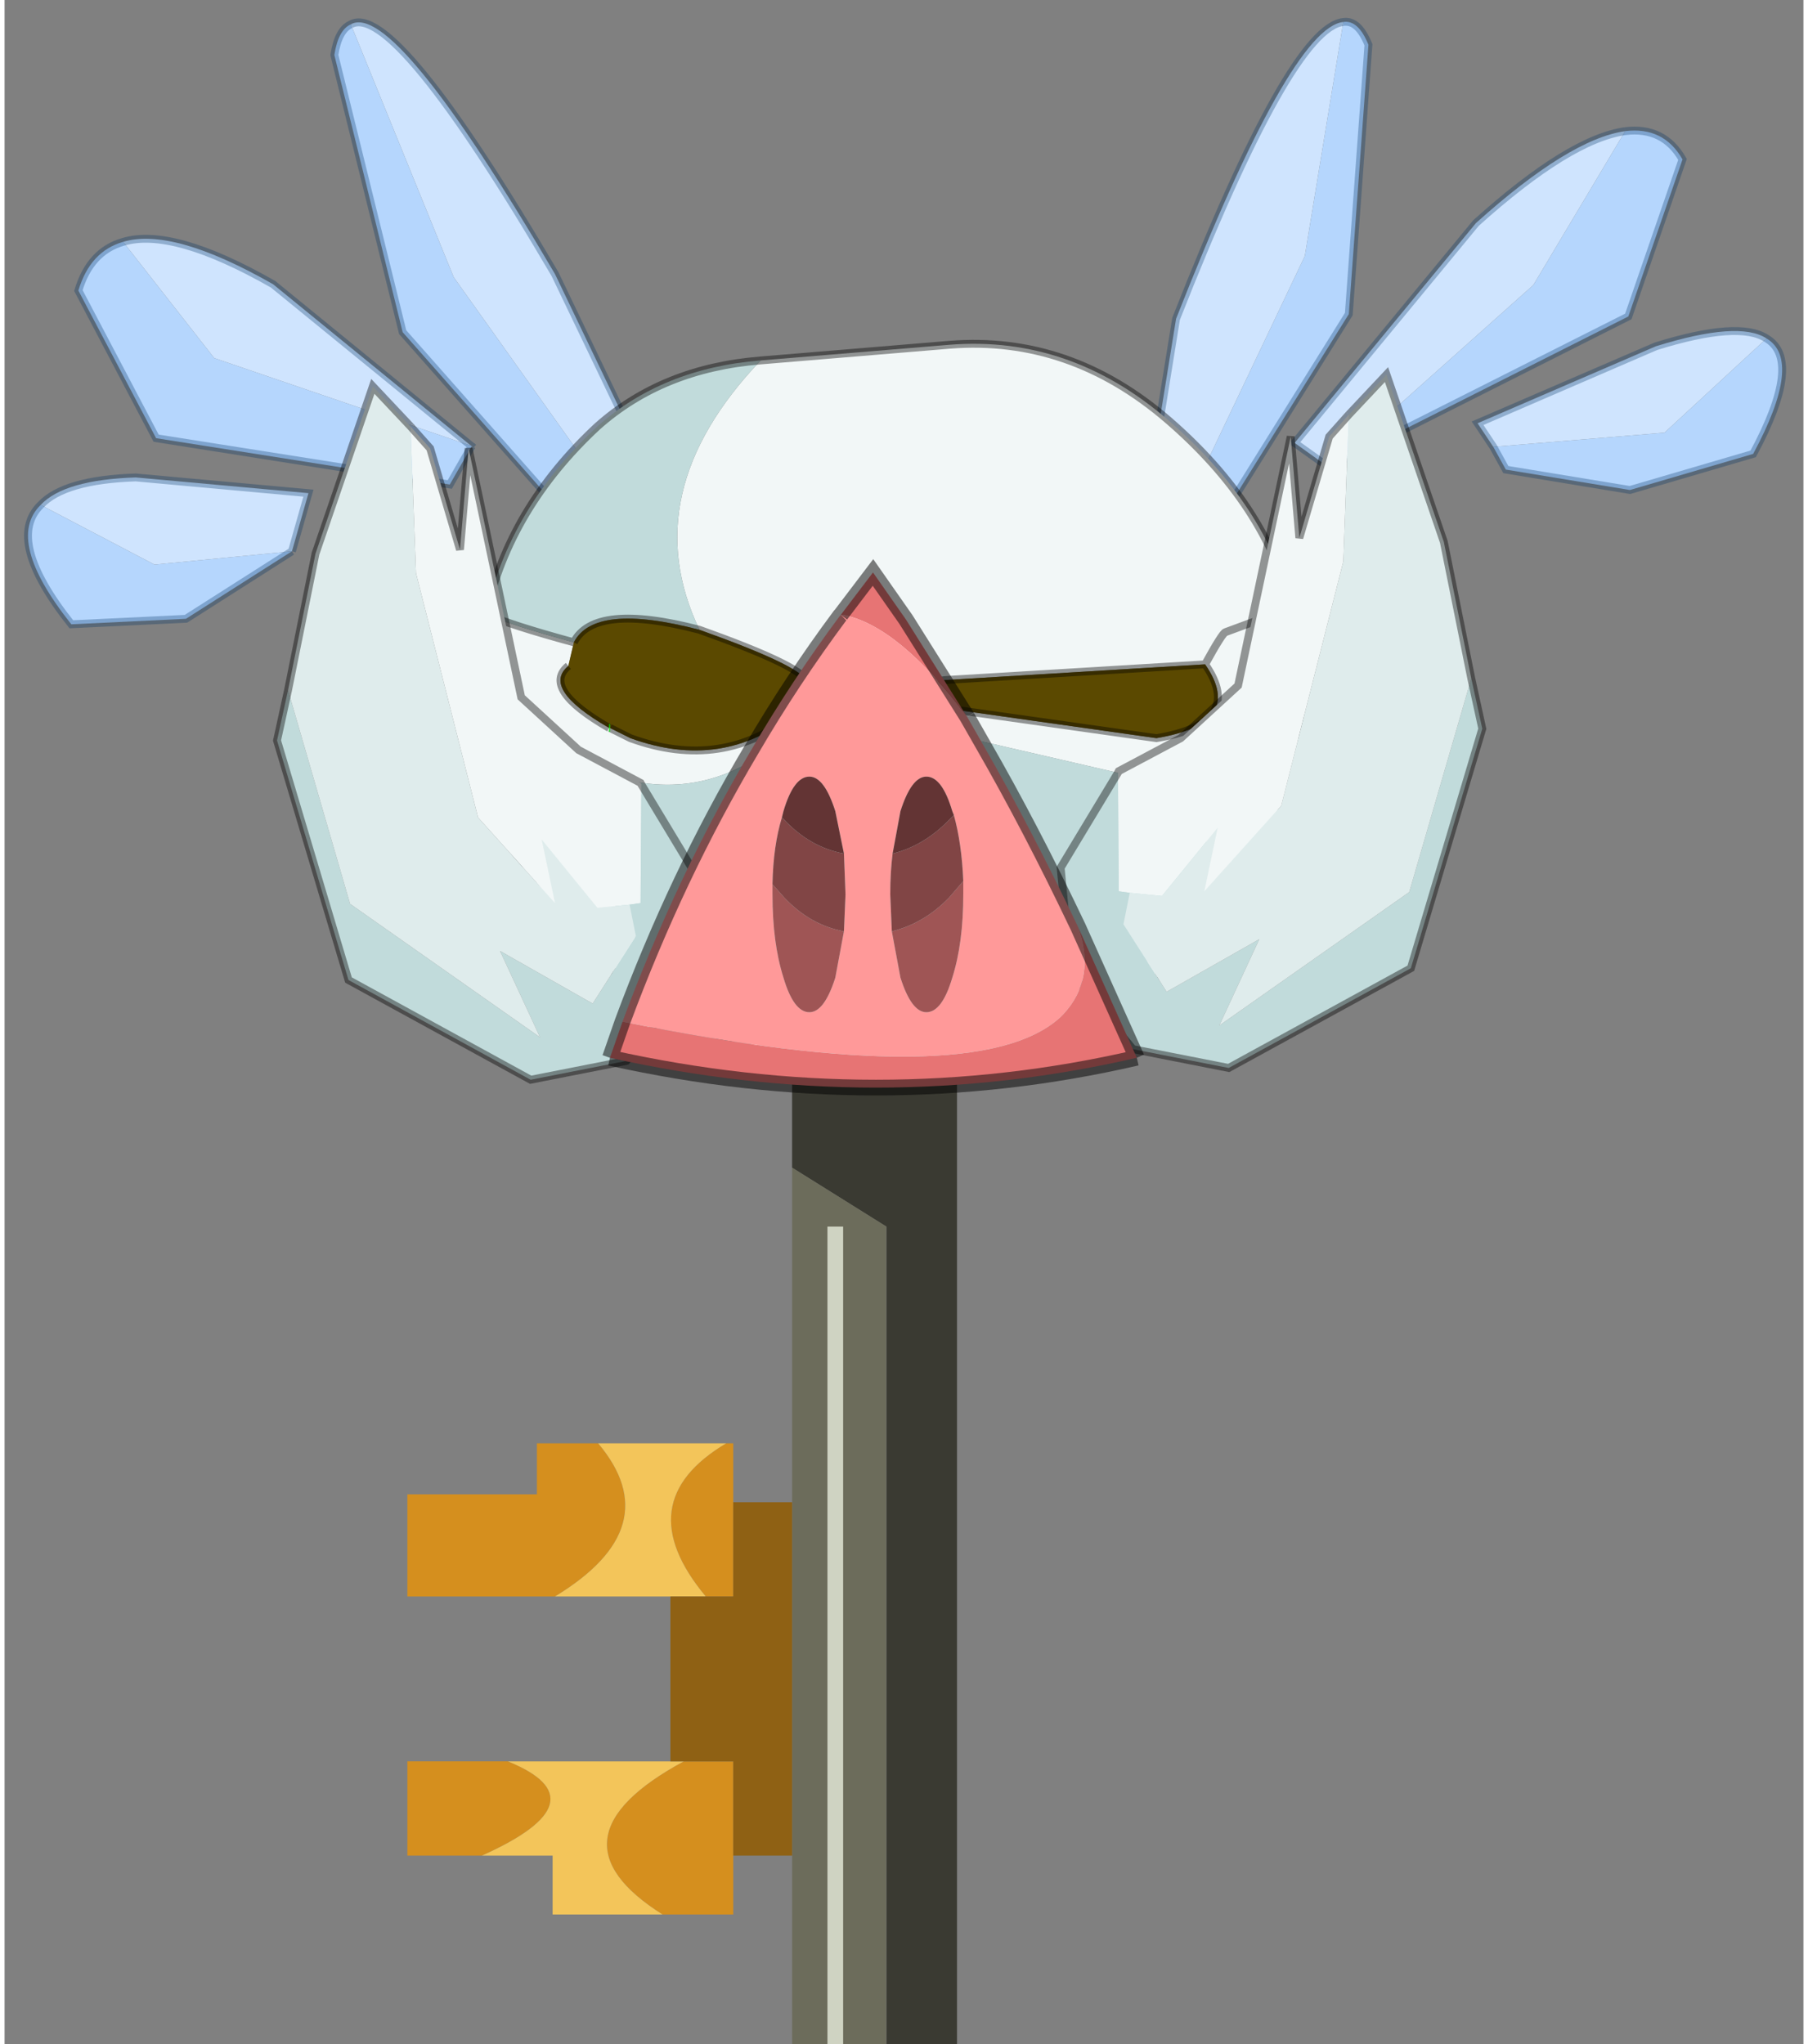 <svg width="115" height="130" viewBox="32.9 37.25 114.55 130.15" xmlns="http://www.w3.org/2000/svg" xmlns:xlink="http://www.w3.org/1999/xlink"><rect x="32.9" y="37.25" width="114.55" height="130.15" fill="#808080" stroke="none"/><defs><g id="a"><path d="M2.8-1.15h.45V8.6H1.5q-5-6 1.3-9.75M.1 19.1h3.15v9.75h-4.5Q-8.95 24 .1 19.1M-8.1 8.6h-9.4V2.1h8.25v-3.25h3.9Q-.85 4.2-8.1 8.6m-4.65 16.5h-4.75v-6h6.4q6.15 2.5-1.65 6" fill="#d58f1e"/><path d="M13 37.1v-52.05L7-18.7v-8.4h10.5v64.2H13" fill="#3a3a32"/><path d="m7-18.7 6 3.75V37.1H7v-55.8m2.75 3.75V37.1v-52.05" fill="#6c6c5b"/><path d="M1.5 8.6h-9.6q7.25-4.4 2.75-9.75H2.8Q-3.5 2.6 1.5 8.6M-.75 19.1H.1q-9.05 4.9-1.35 9.75h-7V25.1h-4.5q7.8-3.5 1.65-6H-.75" fill="#f3c55a"/><path d="M7 2.6v22.5H3.25v-6h-4V8.6h4v-6H7" fill="#8f6114"/><path d="M9.75 37.1v-52.05" fill="none" stroke="#cfd3c2"/></g><g id="b"><path d="m117.25 67-.1-.05-2.1-1.5 11.55-14q5.95-5.35 9.5-5.85l-5.85 9.8-13 11.6m-10.15 4.65-1.65-1.4 2.05-12.7q7.3-18.55 10.65-18.9l-2.45 14.9-8.6 18.1m38-12.85-6.5 6-10.9.9-1-1.5 11.35-4.9q5.3-1.65 7.05-.5" fill="#cfe4fe"/><path d="M136.1 45.6q2.45-.3 3.65 1.8l-3.45 10-19.05 9.6 13-11.6 5.85-9.8m-17.95-6.95q.95-.15 1.6 1.45l-1.25 17.15-9.8 15.7-1.6-1.3 8.6-18.1 2.45-14.9m9.55 27.05 10.9-.9 6.5-6q2.35 1.4-.85 7.35l-7.85 2.3-7.9-1.3-.8-1.45" fill="#b5d6fd"/><path d="M136.1 45.6q2.45-.3 3.65 1.8l-3.45 10-19.05 9.6-.1-.05-2.1-1.5 11.55-14q5.95-5.35 9.5-5.85m-17.95-6.95q.95-.15 1.6 1.45l-1.25 17.15-9.8 15.7m-3.25-2.7 2.05-12.7q7.3-18.55 10.65-18.9M145.1 58.8q-1.75-1.15-7.05.5l-11.35 4.9 1 1.5.8 1.45 7.9 1.3 7.85-2.3q3.2-5.95.85-7.35" fill="none" stroke="#036" stroke-opacity=".302" stroke-width=".5"/><path d="M40.45 52.65q3.15-.95 9.55 2.7l12.75 10.4-.1-.1-16.4-5.6-5.8-7.4m31.6 17.05L61.5 54.9l-6.55-16.1q2.75-1.55 13 15.9l6.45 13.45-2.35 1.55m-36.85-.3q1.5-1.6 6.05-1.75l11 1-1.05 3.7-8.75.85-7.25-3.8" fill="#cfe4fe"/><path d="m40.45 52.65 5.8 7.4 16.4 5.6-1.4 2.45-18.7-2.95-4.95-9.4q.75-2.5 2.85-3.1m29.25 18.7L58.25 58.4 53.9 40.75q.25-1.6 1.05-1.95l6.55 16.1 10.55 14.8-2.35 1.65M35.2 69.4l7.25 3.8 8.75-.85-6.75 4.3-7.3.35q-4.25-5.35-1.95-7.6" fill="#b5d6fd"/><path d="m62.65 65.65.1.1L50 55.35q-6.4-3.65-9.55-2.7m22.2 13-1.4 2.45-18.7-2.95-4.95-9.4q.75-2.5 2.85-3.1m14.5-13.85q-.8.35-1.05 1.95l4.35 17.65L69.7 71.35M54.95 38.8q2.75-1.55 13 15.9l6.45 13.45m-23.2 4.2 1.05-3.7-11-1q-4.55.15-6.05 1.75m16 2.95-6.75 4.3-7.3.35q-4.25-5.35-1.95-7.6" fill="none" stroke="#036" stroke-opacity=".302" stroke-width=".5"/><path d="M114.85 75.95q.6 2.55.6 5.4 0 9.95-7.7 16.9-2.95 2.65-6.3 4.35 6.3-5 7.9-11.45l.1-.25-2-3.6-21-4.85-.05-.3 2.5-.35 17.35 2.45q5.7-.95 3.1-4.7 1.1-2 1.3-2.05l4.2-1.55-4.2 1.55q-.2.05-1.3 2.05l-16.55 1-7.4 1q-1.15-.05-1.45-.95-.35-.95-6.8-3.25-4.15-8.7 3.9-17.15l12.05-1q7.65-.6 13.9 4.8t7.85 11.95m-32.8 28.5q-6.35-1.65-11.4-6.2Q63 91.3 63 81.35q0-2.6.55-5 1.55.7 5.6 1.8l-.35 1.5q-1.75 1.45 2.6 3.95h.05l1.3.65q5.9 2.15 10.5-1.6l-1.65 2.3q-5.15 3.85-11.55 1.15-.7 11.5 12 18.35" fill="#f2f7f7"/><path d="m86.4 82.15.05.3 21 4.85 2 3.6-.1.25q-1.6 6.45-7.9 11.45-5.5 2.65-12.25 2.65l-6.65-.7-.5-.1q-12.7-6.85-12-18.35 6.4 2.7 11.55-1.15l1.65-2.3 3.15-.5m-22.85-5.8q1.5-6.75 7.1-11.95 4.15-3.7 10.4-4.2-8.05 8.45-3.9 17.15-6.7-1.75-8 .8-4.05-1.1-5.6-1.8" fill="#c1dbdb"/><path d="M109.35 79.55q2.6 3.75-3.1 4.7L88.9 81.8l-2.5.35-3.15.5q-4.6 3.75-10.5 1.6l-1.3-.65h-.05q-4.35-2.5-2.6-3.95l.35-1.5q1.3-2.55 8-.8 6.45 2.3 6.8 3.25.3.9 1.45.95l7.4-1 16.55-1" fill="#5b4900"/><path d="M101.45 102.6q3.35-1.7 6.3-4.35 7.7-6.95 7.7-16.9 0-2.85-.6-5.4l-4.2 1.55q-.2.05-1.3 2.05 2.6 3.75-3.1 4.7L88.9 81.8l-2.5.35m15.05 20.45q-5.5 2.65-12.25 2.65l-6.65-.7m-.5-.1q-6.35-1.65-11.4-6.2Q63 91.3 63 81.35q0-2.6.55-5 1.5-6.75 7.1-11.95 4.15-3.7 10.4-4.2l12.05-1q7.65-.6 13.9 4.8t7.85 11.95m-31.6 6.7q-4.6 3.75-10.5 1.6l-1.3-.65m-.05 0q-4.35-2.5-2.6-3.95m.35-1.5q-4.05-1.1-5.6-1.8m19.7 6.3 3.15-.5m-2.45-1.55q-.35-.95-6.8-3.25-6.7-1.75-8 .8m40.2 1.4-16.55 1-7.4 1" fill="none" stroke="#000" stroke-opacity=".4" stroke-width=".5"/><path d="M71.45 83.6h-.05" fill="none" stroke="#0f0" stroke-width=".5"/><path d="M58.75 64.4 60 65.8l1.9 6.45.55-6.45 3.35 15.85L69.45 85l3.95 2.1.05.1-.05 7.55-.7.1-2.05.2-3.55-4.35.85 4.05-4.9-5.45-3.95-15.55-.35-9.35" fill="#f2f7f7"/><path d="m73.45 87.2 3.65 6.05-.65 6.7-3.95 4.85-6.1 1.2-11.6-6.35-4.55-15.25.7-3.2 3.95 13.6 12.1 8.5-2.55-5.5 5.9 3.35 2.75-4.3-.4-2 .7-.1.05-7.55" fill="#c1dbdb"/><path d="m50.95 81.2 1.75-8.7 3.65-10.65 2.4 2.55.35 9.35 3.95 15.55 4.9 5.45-.85-4.05 3.55 4.35 2.05-.2.4 2-2.75 4.3-5.9-3.35 2.55 5.5-12.1-8.5-3.95-13.6" fill="#dfecec"/><path d="M58.75 64.4 60 65.8l1.9 6.45.55-6.45 3.35 15.85L69.45 85l3.95 2.1.05.1 3.65 6.05-.65 6.7-3.95 4.85-6.1 1.2-11.6-6.35-4.55-15.25.7-3.2 1.75-8.7 3.65-10.65 2.4 2.55" fill="none" stroke="#000" stroke-opacity=".4" stroke-width=".5"/><path d="m118.5 63.65-1.25 1.4-1.9 6.45-.55-6.45-3.35 15.85-3.65 3.35-3.95 2.1-.05.1.05 7.55.7.1 2.05.2 3.55-4.35-.85 4.05 4.9-5.45L118.15 73l.35-9.35" fill="#f2f7f7"/><path d="m103.8 86.45-3.65 6.05.65 6.7 3.95 4.85 6.1 1.2 11.6-6.35L127 83.65l-.7-3.2-3.95 13.6-12.1 8.5 2.55-5.5-5.9 3.35-2.75-4.3.4-2-.7-.1-.05-7.55" fill="#c1dbdb"/><path d="m126.3 80.45-1.75-8.7-3.65-10.65-2.4 2.55-.35 9.35-3.95 15.55-4.9 5.45.85-4.05-3.55 4.35-2.05-.2-.4 2 2.75 4.3 5.9-3.35-2.55 5.5 12.1-8.5 3.95-13.6" fill="#dfecec"/><path d="m118.5 63.65-1.25 1.4-1.9 6.45-.55-6.45-3.35 15.85-3.65 3.35-3.95 2.1-.05.1-3.65 6.05.65 6.7 3.95 4.85 6.1 1.2 11.6-6.35L127 83.65l-.7-3.2-1.75-8.7-3.65-10.65-2.4 2.55" fill="none" stroke="#000" stroke-opacity=".4" stroke-width=".5"/><path d="m86.15 76.4 2.05-2.7 2.1 3 3.9 6.2q-4.35-5.8-7.9-6.5h-.15m15.1 19.85 3.75 8.35q-16.45 3.8-33.55 0l.8-2.3q22.6 4.6 27.9-.3l.15-.15q2.15-2.3.95-5.6" fill="#e77474"/><path d="M86.15 76.4h.15q3.55.7 7.9 6.5l1 1.75q3.05 5.3 6.05 11.6 1.2 3.3-.95 5.6l-.15.15q-5.3 4.9-27.9.3Q75.7 93 80.45 85q2.6-4.45 5.65-8.55l.05-.05m7.8 16.95q-.1-2.4-.6-4.2l-.1-.25q-.65-2.2-1.65-2.2-.95 0-1.65 2.2l-.5 2.7q-.15 1.2-.15 2.6l.1 2.35.55 2.95q.7 2.2 1.65 2.2 1 0 1.65-2.2.7-2.2.7-5.3v-.85m-7.6-1.75-.55-2.7q-.7-2.2-1.65-2.2-1 0-1.65 2.2l-.1.4q-.55 1.8-.6 4.25v.65q0 3.1.7 5.3.65 2.2 1.65 2.2.95 0 1.65-2.2l.55-2.95.1-2.35-.1-2.6" fill="#f99"/><path d="M93.95 93.35v.85q0 3.1-.7 5.3-.65 2.2-1.65 2.2-.95 0-1.65-2.2l-.55-2.95q2.05-.5 3.65-2.15l.9-1.05m-7.6 3.2-.55 2.95q-.7 2.2-1.65 2.2-1 0-1.65-2.2-.7-2.2-.7-5.3v-.65l.75.85q1.65 1.75 3.8 2.15" fill="#9f5555"/><path d="M93.35 89.15q.5 1.8.6 4.2l-.9 1.05q-1.6 1.65-3.65 2.15l-.1-2.35q0-1.4.15-2.6 2-.5 3.6-2.15l.3-.3m-7 2.45.1 2.6-.1 2.35q-2.15-.4-3.8-2.15l-.75-.85q.05-2.45.6-4.25l.15.15q1.65 1.75 3.8 2.15" fill="#814545"/><path d="m89.45 91.6.5-2.7q.7-2.2 1.65-2.2 1 0 1.65 2.2l.1.25-.3.3q-1.6 1.65-3.6 2.15m-7.05-2.3.1-.4q.65-2.2 1.65-2.2.95 0 1.65 2.2l.55 2.7q-2.15-.4-3.8-2.15l-.15-.15" fill="#633434"/><path d="m94.2 82.9-3.9-6.2-2.1-3-2.05 2.7m8.05 6.5 1 1.75q3.05 5.3 6.05 11.6l3.75 8.35m-33.55 0 .8-2.3Q75.7 93 80.45 85q2.6-4.45 5.65-8.55l.05-.05M105 104.6q-16.45 3.8-33.55 0" fill="none" stroke="#000" stroke-opacity=".502"/></g></defs><use transform="translate(76.05 130.3)" xlink:href="#a"/><use xlink:href="#b"/></svg>
